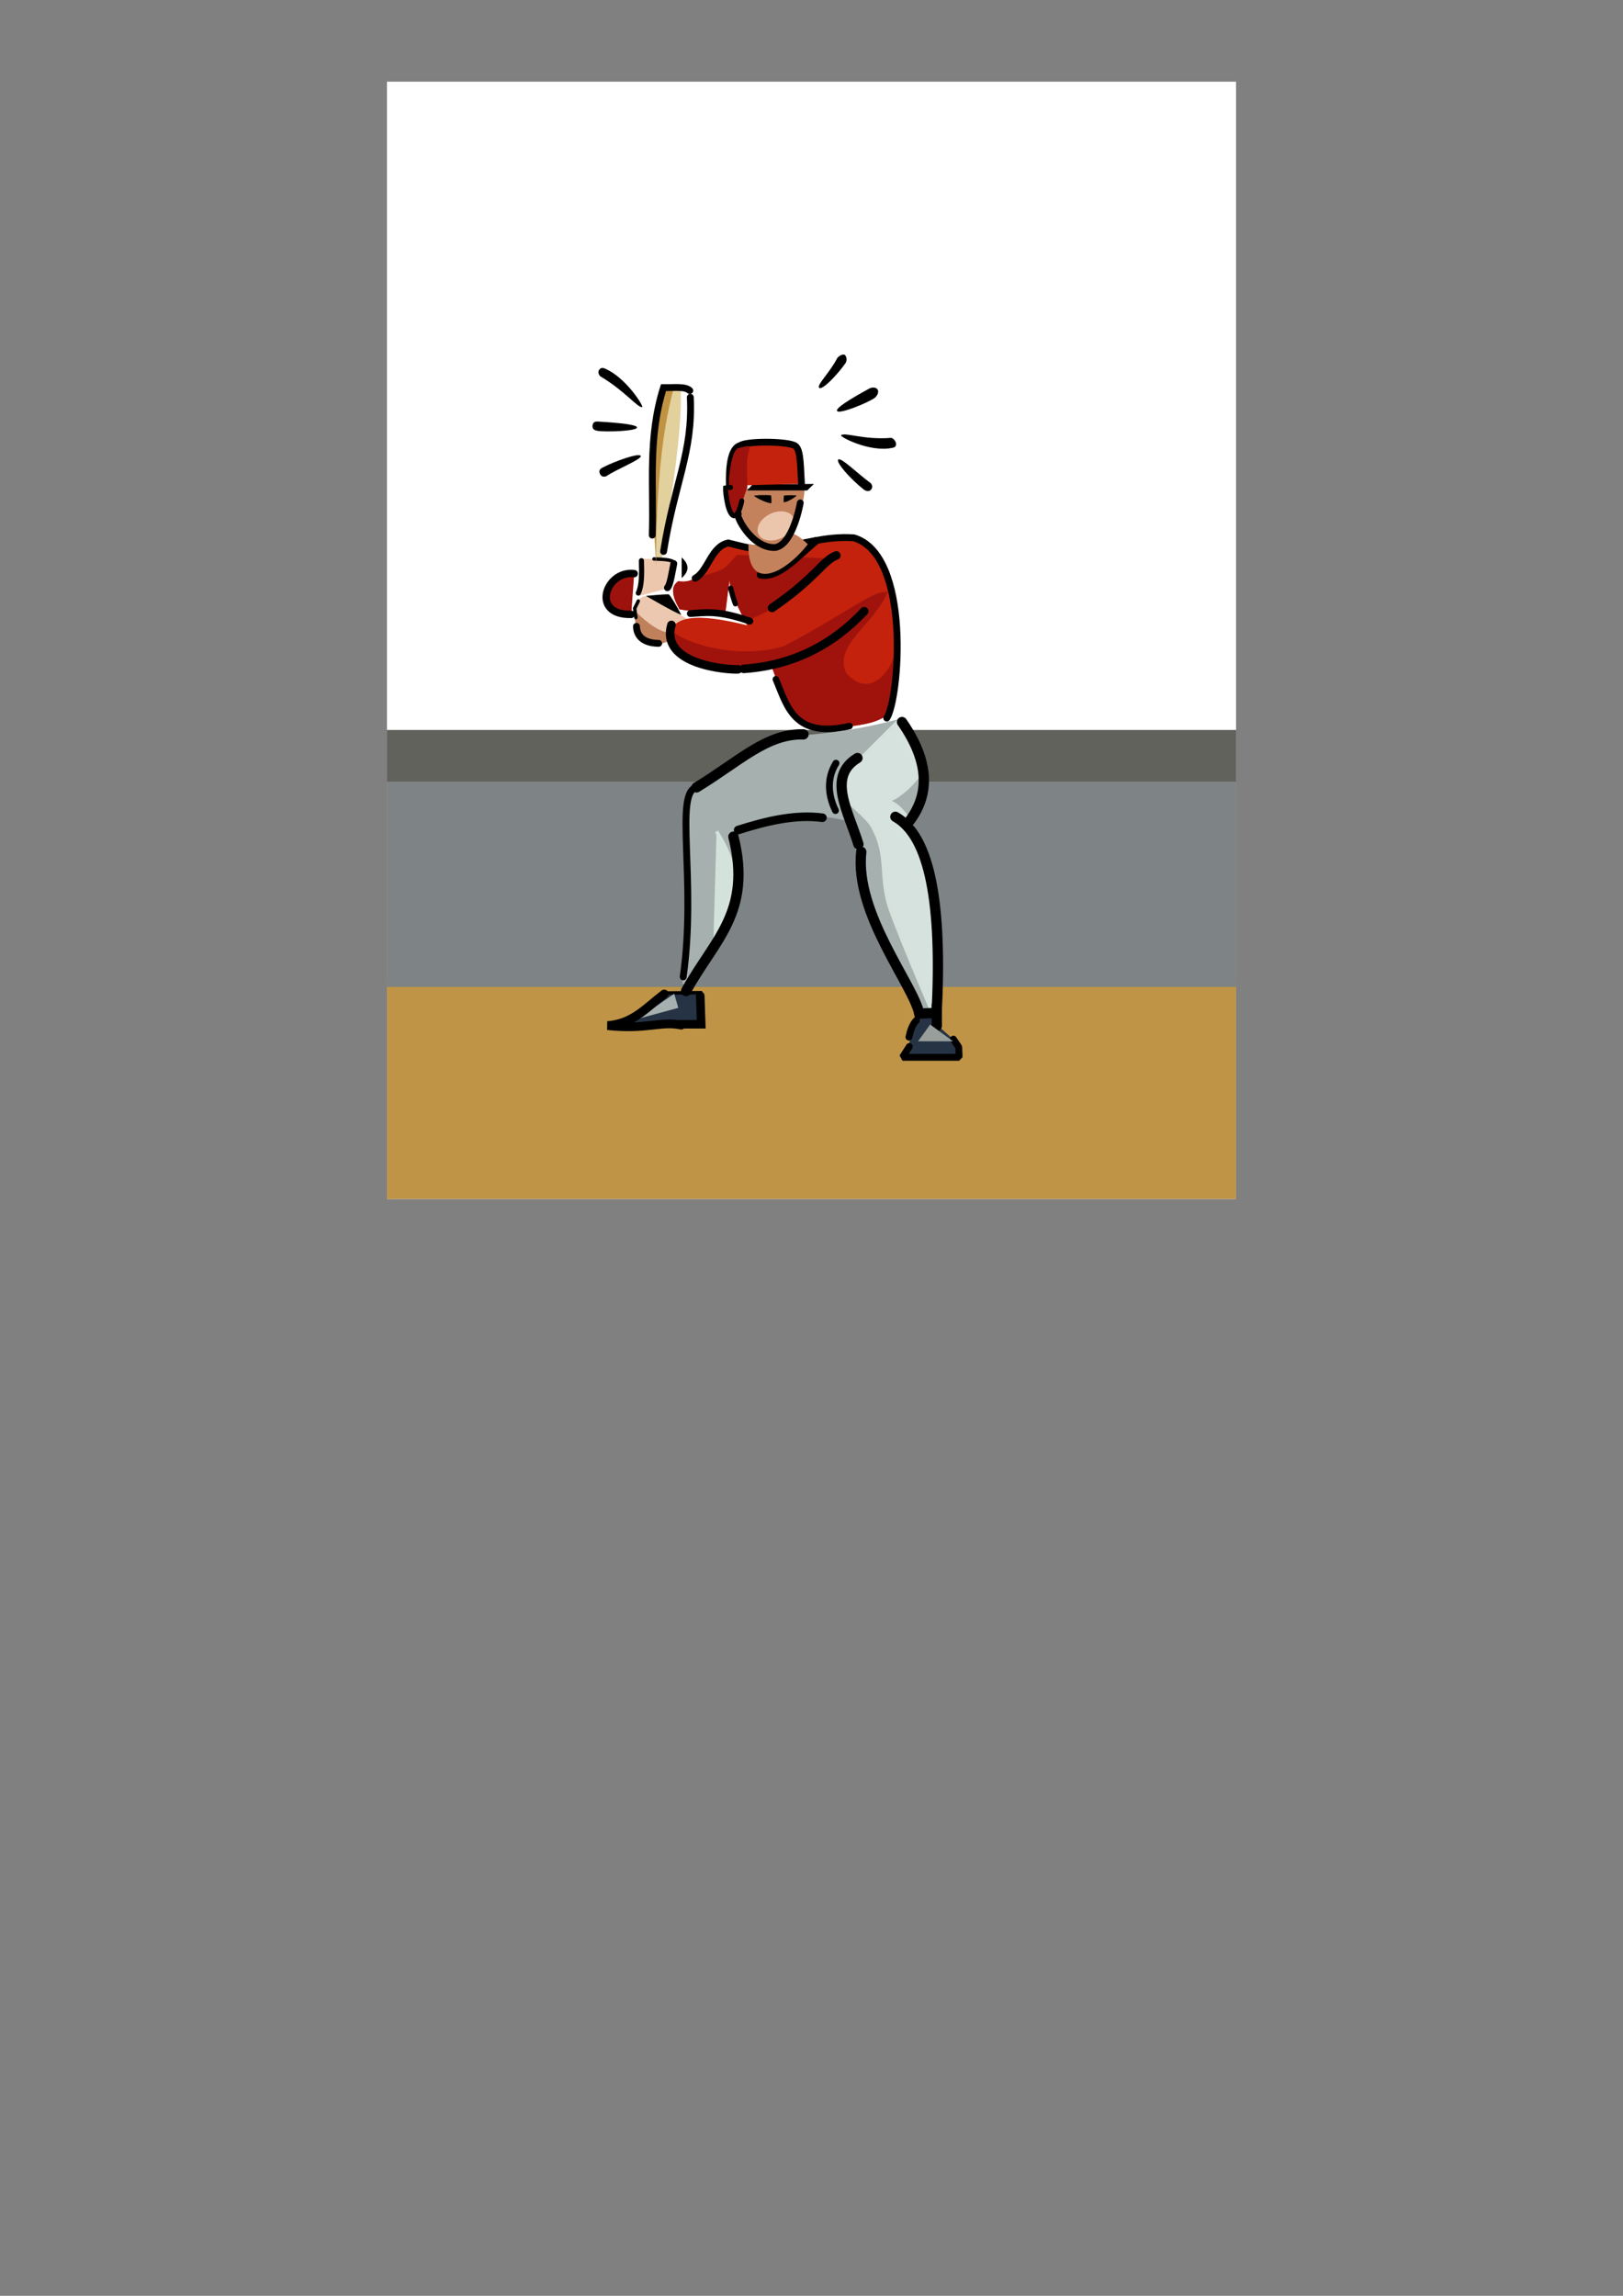 <?xml version="1.0" encoding="UTF-8" standalone="no"?>
<!-- Created with Inkscape (http://www.inkscape.org/) -->

<svg
   xmlns:dc="http://purl.org/dc/elements/1.1/"
   xmlns:cc="http://creativecommons.org/ns#"
   xmlns:rdf="http://www.w3.org/1999/02/22-rdf-syntax-ns#"
   xmlns:svg="http://www.w3.org/2000/svg"
   xmlns="http://www.w3.org/2000/svg"
   xmlns:sodipodi="http://sodipodi.sourceforge.net/DTD/sodipodi-0.dtd"
   xmlns:inkscape="http://www.inkscape.org/namespaces/inkscape"
   width="210mm"
   height="297mm"
   viewBox="0 0 210 297"
   version="1.1"
   id="svg8"
   inkscape:version="0.92.4 (5da689c313, 2019-01-14)"
   sodipodi:docname="Tutorial12start.svg">
  <rect x="0" y="0" width="210" height="297" fill="#808080" stroke="none"/>
  <defs
     id="defs2">
    <inkscape:path-effect
       effect="powerstroke"
       id="path-effect4930"
       is_visible="true"
       offset_points="0.011,0.364"
       sort_points="true"
       interpolator_type="CubicBezierJohan"
       interpolator_beta="0.2"
       start_linecap_type="zerowidth"
       linejoin_type="extrp_arc"
       miter_limit="4"
       end_linecap_type="zerowidth" />
    <inkscape:path-effect
       effect="powerstroke"
       id="path-effect4926"
       is_visible="true"
       offset_points="0,0.278"
       sort_points="true"
       interpolator_type="CubicBezierJohan"
       interpolator_beta="0.2"
       start_linecap_type="zerowidth"
       linejoin_type="extrp_arc"
       miter_limit="4"
       end_linecap_type="zerowidth" />
    <inkscape:path-effect
       effect="powerstroke"
       id="path-effect4922"
       is_visible="true"
       offset_points="0,0.132"
       sort_points="true"
       interpolator_type="CubicBezierJohan"
       interpolator_beta="0.2"
       start_linecap_type="zerowidth"
       linejoin_type="extrp_arc"
       miter_limit="4"
       end_linecap_type="zerowidth" />
    <inkscape:path-effect
       effect="powerstroke"
       id="path-effect4718"
       is_visible="true"
       offset_points="0,0.132"
       sort_points="true"
       interpolator_type="CubicBezierJohan"
       interpolator_beta="0.2"
       start_linecap_type="zerowidth"
       linejoin_type="extrp_arc"
       miter_limit="4"
       end_linecap_type="zerowidth" />
    <inkscape:path-effect
       effect="powerstroke"
       id="path-effect4714"
       is_visible="true"
       offset_points="0,0.132"
       sort_points="true"
       interpolator_type="CubicBezierJohan"
       interpolator_beta="0.2"
       start_linecap_type="zerowidth"
       linejoin_type="extrp_arc"
       miter_limit="4"
       end_linecap_type="zerowidth" />
    <inkscape:path-effect
       effect="powerstroke"
       id="path-effect4710"
       is_visible="true"
       offset_points="0,0.132"
       sort_points="true"
       interpolator_type="CubicBezierJohan"
       interpolator_beta="0.2"
       start_linecap_type="zerowidth"
       linejoin_type="extrp_arc"
       miter_limit="4"
       end_linecap_type="zerowidth" />
    <inkscape:path-effect
       effect="powerstroke"
       id="path-effect4706"
       is_visible="true"
       offset_points="0,0.132"
       sort_points="true"
       interpolator_type="CubicBezierJohan"
       interpolator_beta="0.2"
       start_linecap_type="zerowidth"
       linejoin_type="extrp_arc"
       miter_limit="4"
       end_linecap_type="zerowidth" />
    <inkscape:path-effect
       effect="powerstroke"
       id="path-effect4702"
       is_visible="true"
       offset_points="0,0.132"
       sort_points="true"
       interpolator_type="CubicBezierJohan"
       interpolator_beta="0.2"
       start_linecap_type="zerowidth"
       linejoin_type="extrp_arc"
       miter_limit="4"
       end_linecap_type="zerowidth" />
    <inkscape:path-effect
       effect="powerstroke"
       id="path-effect4694"
       is_visible="true"
       offset_points="0,0.136"
       sort_points="true"
       interpolator_type="CubicBezierJohan"
       interpolator_beta="0.2"
       start_linecap_type="zerowidth"
       linejoin_type="extrp_arc"
       miter_limit="4"
       end_linecap_type="zerowidth" />
    <inkscape:path-effect
       effect="bspline"
       id="path-effect4654"
       is_visible="true"
       weight="33.333"
       steps="2"
       helper_size="0"
       apply_no_weight="true"
       apply_with_weight="true"
       only_selected="false" />
    <inkscape:path-effect
       effect="spiro"
       id="path-effect4650"
       is_visible="true" />
    <inkscape:path-effect
       effect="powerstroke"
       id="path-effect4646"
       is_visible="true"
       offset_points="8,0.132"
       sort_points="true"
       interpolator_type="CubicBezierJohan"
       interpolator_beta="0.2"
       start_linecap_type="zerowidth"
       linejoin_type="extrp_arc"
       miter_limit="4"
       end_linecap_type="zerowidth" />
    <inkscape:path-effect
       effect="spiro"
       id="path-effect4644"
       is_visible="true" />
    <inkscape:path-effect
       effect="powerstroke"
       id="path-effect3802"
       is_visible="true"
       offset_points="2,0.774"
       sort_points="true"
       interpolator_type="CubicBezierJohan"
       interpolator_beta="0.2"
       start_linecap_type="zerowidth"
       linejoin_type="extrp_arc"
       miter_limit="4"
       end_linecap_type="zerowidth" />
    <inkscape:path-effect
       effect="spiro"
       id="path-effect3800"
       is_visible="true" />
    <inkscape:path-effect
       effect="powerstroke"
       id="path-effect3796"
       is_visible="true"
       offset_points="0.956,-0.632"
       sort_points="true"
       interpolator_type="CubicBezierJohan"
       interpolator_beta="0.2"
       start_linecap_type="zerowidth"
       linejoin_type="extrp_arc"
       miter_limit="4"
       end_linecap_type="zerowidth" />
    <inkscape:path-effect
       effect="spiro"
       id="path-effect3794"
       is_visible="true" />
    <inkscape:path-effect
       effect="powerstroke"
       id="path-effect3790"
       is_visible="true"
       offset_points="1,0.132"
       sort_points="true"
       interpolator_type="CubicBezierJohan"
       interpolator_beta="0.2"
       start_linecap_type="zerowidth"
       linejoin_type="extrp_arc"
       miter_limit="4"
       end_linecap_type="zerowidth" />
    <inkscape:path-effect
       effect="spiro"
       id="path-effect3788"
       is_visible="true" />
  </defs>
  <sodipodi:namedview
     id="base"
     pagecolor="#ffffff"
     bordercolor="#666666"
     borderopacity="1.0"
     inkscape:pageopacity="0.0"
     inkscape:pageshadow="2"
     inkscape:zoom="0.4507716"
     inkscape:cx="396.85039"
     inkscape:cy="561.25984"
     inkscape:document-units="mm"
     inkscape:current-layer="layer1"
     showgrid="false"
     inkscape:snap-to-guides="false"
     inkscape:snap-global="false"
     inkscape:window-width="1366"
     inkscape:window-height="705"
     inkscape:window-x="-8"
     inkscape:window-y="-8"
     inkscape:window-maximized="1"
     showguides="false"
     inkscape:snap-bbox="true"
     inkscape:bbox-nodes="true"
     inkscape:bbox-paths="true" />
  <g
     inkscape:label="Layer 1"
     inkscape:groupmode="layer"
     id="layer1">
    <g
       id="g188">
      <rect
         y="10.565"
         x="50.068"
         height="144.539"
         width="109.864"
         id="rect107"
         style="opacity:1;fill:#ffffff;fill-opacity:1;fill-rule:evenodd;stroke:none;stroke-width:0.271;stroke-linecap:round;stroke-linejoin:bevel;stroke-miterlimit:4;stroke-dasharray:none;stroke-dashoffset:0;stroke-opacity:1" />
      <rect
         y="126.555"
         x="50.068"
         height="28.55"
         width="109.864"
         id="rect3726"
         style="opacity:1;fill:#bf9446;fill-opacity:1;fill-rule:evenodd;stroke:none;stroke-width:0.904;stroke-linecap:round;stroke-miterlimit:4;stroke-dasharray:none;stroke-dashoffset:0;stroke-opacity:1" />
      <rect
         style="opacity:1;fill:#7e8485;fill-opacity:1;fill-rule:evenodd;stroke:none;stroke-width:0.872;stroke-linecap:round;stroke-miterlimit:4;stroke-dasharray:none;stroke-dashoffset:0;stroke-opacity:1"
         id="rect3728"
         width="109.864"
         height="26.53"
         x="50.068"
         y="101.144" />
      <rect
         y="94.434"
         x="50.068"
         height="6.71"
         width="109.864"
         id="rect3730"
         style="opacity:1;fill:#62625d;fill-opacity:1;fill-rule:evenodd;stroke:none;stroke-width:0.438;stroke-linecap:round;stroke-miterlimit:4;stroke-dasharray:none;stroke-dashoffset:0;stroke-opacity:1" />
    </g>
    <g
       id="g4640"
       transform="matrix(1.675,0,0,1.675,3.68,-47.354)">
      <path
         sodipodi:nodetypes="scscs"
         inkscape:connector-curvature="0"
         id="path4612"
         d="m 67.024,62.583 c 0.014,-0.174 -0.186,-0.461 -0.376,-0.496 -2.134,0.177 -3.605,-0.465 -3.874,-0.196 -0.115,0.115 2.25,1.346 3.967,0.967 0.175,-0.028 0.268,-0.096 0.282,-0.275 z"
         style="opacity:1;fill:#000000;fill-opacity:1;fill-rule:evenodd;stroke:none;stroke-width:0.495;stroke-linecap:round;stroke-miterlimit:4;stroke-dasharray:none;stroke-dashoffset:0;stroke-opacity:1" />
      <path
         style="opacity:1;fill:#000000;fill-opacity:1;fill-rule:evenodd;stroke:none;stroke-width:0.475;stroke-linecap:round;stroke-miterlimit:4;stroke-dasharray:none;stroke-dashoffset:0;stroke-opacity:1"
         d="m 44.079,56.842 c -0.096,0.124 -0.041,0.412 0.128,0.513 1.887,1.125 2.841,2.408 3.204,2.362 0.156,-0.02 -1.241,-2.298 -2.899,-2.989 -0.21,-0.088 -0.327,-0.025 -0.434,0.114 z"
         id="path4615"
         inkscape:connector-curvature="0"
         sodipodi:nodetypes="sssss" />
      <path
         sodipodi:nodetypes="cscsc"
         inkscape:connector-curvature="0"
         id="path4617"
         d="m 47.008,61.29 c -0.012,0.277 -2.373,0.361 -3.029,0.259 -0.156,-0.024 -0.445,-0.082 -0.406,-0.407 0.032,-0.326 0.284,-0.322 0.442,-0.312 0.533,0.035 3.021,0.169 2.993,0.459 z"
         style="opacity:1;fill:#000000;fill-opacity:1;fill-rule:evenodd;stroke:none;stroke-width:0.529;stroke-linecap:round;stroke-miterlimit:4;stroke-dasharray:none;stroke-dashoffset:0;stroke-opacity:1" />
      <path
         style="opacity:1;fill:#000000;fill-opacity:1;fill-rule:evenodd;stroke:none;stroke-width:0.529;stroke-linecap:round;stroke-miterlimit:4;stroke-dasharray:none;stroke-dashoffset:0;stroke-opacity:1"
         d="m 47.296,63.483 c 0.109,0.255 -1.884,1.04 -2.62,1.543 -0.13,0.089 -0.437,0.118 -0.542,-0.192 -0.111,-0.308 0.125,-0.397 0.264,-0.472 0.799,-0.429 2.798,-1.152 2.898,-0.879 z"
         id="path4620"
         inkscape:connector-curvature="0"
         sodipodi:nodetypes="cscsc" />
      <path
         inkscape:transform-center-y="-0.012935878"
         inkscape:transform-center-x="0.058671061"
         style="opacity:1;fill:#000000;fill-opacity:1;fill-rule:evenodd;stroke:none;stroke-width:0.529;stroke-linecap:round;stroke-miterlimit:4;stroke-dasharray:none;stroke-dashoffset:0;stroke-opacity:1"
         d="m 62.552,63.767 c -0.186,0.206 0.904,1.468 1.975,2.312 0.124,0.098 0.406,0.217 0.575,-0.005 0.169,-0.23 0.031,-0.439 -0.096,-0.532 -0.927,-0.673 -2.27,-2 -2.454,-1.774 z"
         id="path4622"
         inkscape:connector-curvature="0"
         sodipodi:nodetypes="cscscc" />
      <path
         style="opacity:1;fill:#000000;fill-opacity:1;fill-rule:evenodd;stroke:none;stroke-width:0.57;stroke-linecap:round;stroke-miterlimit:4;stroke-dasharray:none;stroke-dashoffset:0;stroke-opacity:1"
         d="m 62.465,60.01 c 0.155,0.282 2.35,-0.62 2.895,-1 0.129,-0.09 0.393,-0.409 0.226,-0.669 -0.162,-0.212 -0.496,-0.137 -0.634,-0.06 -0.467,0.26 -2.664,1.44 -2.487,1.729 z"
         id="path4624"
         inkscape:connector-curvature="0"
         sodipodi:nodetypes="cscsc" />
      <path
         sodipodi:nodetypes="cscscc"
         inkscape:connector-curvature="0"
         id="path4626"
         d="m 61.088,58.228 c 0.227,0.189 1.317,-0.912 2.021,-1.898 0.084,-0.118 0.166,-0.434 -0.051,-0.66 -0.21,-0.08 -0.53,0.155 -0.596,0.284 -0.559,1.095 -1.62,2.087 -1.374,2.274 z"
         style="opacity:1;fill:#000000;fill-opacity:1;fill-rule:evenodd;stroke:none;stroke-width:0.521;stroke-linecap:round;stroke-miterlimit:4;stroke-dasharray:none;stroke-dashoffset:0;stroke-opacity:1" />
    </g>
    <path
       style="fill:#c4220c;fill-opacity:1;stroke:none;stroke-width:0.443px;stroke-linecap:butt;stroke-linejoin:miter;stroke-opacity:1"
       d="m 114.324,92.734 c -2.408,1.419 -5.693,1.302 -8.744,1.595 -4.249,-1.633 -4.244,-5.932 -6.837,-10.055 -1.986,-3.158 -2.398,-3.488 -4.285,-8.481 l -0.539,-5.446 c 4.22,2.171 16.138,-2.034 18.766,0.223 4.743,8.737 3.131,18.828 1.639,22.164 z"
       id="path4886"
       inkscape:connector-curvature="0"
       sodipodi:nodetypes="ccscccc" />
    <path
       style="fill:#ecc8b0;fill-opacity:1;stroke:none;stroke-width:0.443px;stroke-linecap:butt;stroke-linejoin:miter;stroke-opacity:1"
       d="m 88.839,80.024 -4.9,-2.963 c -0.983,0.028 -1.626,0.487 -1.823,1.937 0.256,1.329 -0.265,2.659 1.367,3.988 l 3.419,0.114 z"
       id="path4916"
       inkscape:connector-curvature="0"
       sodipodi:nodetypes="cccccc" />
    <path
       style="fill:#ecc7ae;fill-opacity:1;stroke:none;stroke-width:0.443px;stroke-linecap:butt;stroke-linejoin:miter;stroke-opacity:1"
       d="m 82.913,72.275 4.216,0.114 -0.798,3.76 -3.533,0.912 z"
       id="path4914"
       inkscape:connector-curvature="0" />
    <path
       style="opacity:1;fill:#e2d09d;fill-opacity:1;fill-rule:evenodd;stroke:none;stroke-width:0.964;stroke-linecap:round;stroke-linejoin:bevel;stroke-miterlimit:4;stroke-dasharray:none;stroke-dashoffset:0;stroke-opacity:1"
       d="m 86.873,50.146 1.202,0.17 c 0.219,5.968 -1.329,14.288 -2.405,22.002 l -0.748,-0.083 c 0.053,-6.738 0.099,-14.202 1.951,-22.089 z"
       id="rect4932"
       inkscape:connector-curvature="0"
       sodipodi:nodetypes="cccccc" />
    <path
       style="fill:#c4220c;fill-opacity:1;stroke:none;stroke-width:0.443px;stroke-linecap:butt;stroke-linejoin:miter;stroke-opacity:1"
       d="m 94.338,70.418 c -1.681,0.081 -2.959,5.412 -6.59,4.759 -0.937,0.806 -0.817,2.051 0.183,3.661 l 5.893,0.667 c 0.408,-2.662 0.593,-5.45 0.514,-9.087 z"
       id="path4888"
       inkscape:connector-curvature="0"
       sodipodi:nodetypes="ccccc" />
    <path
       style="fill:#a0130c;fill-opacity:1;stroke:none;stroke-width:0.443px;stroke-linecap:butt;stroke-linejoin:miter;stroke-opacity:1"
       d="m 99.807,86.038 c 7.164,-0.855 10.926,-6.368 15.142,-9.684 -1.713,4.451 -7.207,7.042 -5.452,10.722 3.341,3.809 6.415,-1.241 6.192,-2.86 0.367,1.462 -1.207,9.937 -1.223,8.527 -2.388,1.44 -5.236,0.989 -7.99,1.575 -2.761,0.249 -5.103,-3.155 -6.67,-8.281 z"
       id="path4896"
       inkscape:connector-curvature="0"
       sodipodi:nodetypes="ccccccc" />
    <path
       style="fill:#a0130c;fill-opacity:1;stroke:none;stroke-width:0.443px;stroke-linecap:butt;stroke-linejoin:miter;stroke-opacity:1"
       d="m 107.662,72.252 -7.664,6.503 -3.539,1.679 c -0.749,-1.528 -1.866,-3.227 -2.035,-5.395 l -0.604,4.171 c -1.984,-0.057 -3.987,0.018 -5.92,-0.402 -0.673,-1.419 -1.367,-2.846 -0.14,-3.614 1.217,0.204 1.938,-0.239 2.598,-0.535 3.653,-1.028 3.229,-0.941 4.994,-2.871 z"
       id="path4904"
       inkscape:connector-curvature="0"
       sodipodi:nodetypes="cccccccccc" />
    <path
       style="fill:none;fill-opacity:1;stroke:#000000;stroke-width:0.886;stroke-linecap:round;stroke-linejoin:miter;stroke-miterlimit:4;stroke-dasharray:none;stroke-opacity:1"
       d="m 114.738,92.895 c 1.612,-2.419 3.228,-21.116 -4.278,-23.323 -3.941,-0.231 -6.242,0.871 -10.121,1.206 -2.967,0.256 -2.523,0.366 -6.103,-0.536 -2.243,0.455 -2.589,3.641 -4.291,4.565"
       id="path4656"
       inkscape:connector-curvature="0"
       sodipodi:nodetypes="ccscc" />
    <path
       style="fill:none;stroke:#000000;stroke-width:0.972;stroke-linecap:round;stroke-linejoin:miter;stroke-miterlimit:4;stroke-dasharray:none;stroke-opacity:1"
       d="m 105.57,69.966 c -2.397,1.989 -4.783,4.818 -7.162,4.397"
       id="path4658"
       inkscape:connector-curvature="0"
       sodipodi:nodetypes="cc" />
    <path
       style="fill:none;stroke:#000000;stroke-width:0.842;stroke-linecap:round;stroke-linejoin:miter;stroke-miterlimit:4;stroke-dasharray:none;stroke-opacity:1"
       d="m 109.923,93.925 c -7.155,1.628 -8.044,-2.489 -9.536,-6.052"
       id="path4660"
       inkscape:connector-curvature="0"
       sodipodi:nodetypes="cc" />
    <path
       style="fill:#c4220c;fill-opacity:1;stroke:none;stroke-width:0.443px;stroke-linecap:butt;stroke-linejoin:miter;stroke-opacity:1"
       d="M 98.027,81.247 C 92.949,79.901 87.322,78.796 86.656,82.022 c 0.318,4.872 9.484,4.104 14.472,3.876 z"
       id="path4890"
       inkscape:connector-curvature="0"
       sodipodi:nodetypes="cccc" />
    <path
       style="fill:#a0130c;fill-opacity:1;stroke:none;stroke-width:0.443px;stroke-linecap:butt;stroke-linejoin:miter;stroke-opacity:1"
       d="m 86.815,81.422 c 0.587,3.827 5.268,5.212 8.684,5.355 8.387,0.353 19.219,-10.036 19.219,-10.036 -0.912,-0.944 -5.656,2.87 -13.224,6.82 -6.188,1.914 -13.449,-0.513 -14.679,-2.139 z"
       id="path4898"
       inkscape:connector-curvature="0"
       sodipodi:nodetypes="csccc" />
    <path
       style="fill:none;stroke:#000000;stroke-width:1.108;stroke-linecap:round;stroke-linejoin:miter;stroke-miterlimit:4;stroke-dasharray:none;stroke-opacity:1"
       d="m 111.819,79.071 c -4.228,4.503 -9.404,7.03 -15.588,7.458"
       id="path4662"
       inkscape:connector-curvature="0"
       sodipodi:nodetypes="cc" />
    <path
       style="fill:#bf815c;fill-opacity:1;stroke:none;stroke-width:0.443px;stroke-linecap:butt;stroke-linejoin:miter;stroke-opacity:1"
       d="m 82.229,79.112 c 0.66,0.64 2.588,2.491 4.216,2.735 l 0.114,1.026 c 0,0 -1.314,0.795 -2.279,0.342 -2.476,-1.163 -2.223,-4.041 -2.051,-4.102 z"
       id="path4918"
       inkscape:connector-curvature="0"
       sodipodi:nodetypes="cccsc" />
    <path
       style="fill:none;stroke:#000000;stroke-width:1.108;stroke-linecap:round;stroke-linejoin:miter;stroke-miterlimit:4;stroke-dasharray:none;stroke-opacity:1"
       d="m 86.878,80.843 c -1.48,5.116 7.14,5.818 8.619,5.746"
       id="path4664"
       inkscape:connector-curvature="0"
       sodipodi:nodetypes="cc" />
    <path
       style="fill:none;stroke:#000000;stroke-width:1.108;stroke-linecap:round;stroke-linejoin:miter;stroke-miterlimit:4;stroke-dasharray:none;stroke-opacity:1"
       d="m 108.212,71.857 c -1.783,0.683 -2.613,2.886 -8.314,6.785"
       id="path4666"
       inkscape:connector-curvature="0"
       sodipodi:nodetypes="cc" />
    <path
       style="fill:none;stroke:#000000;stroke-width:0.886;stroke-linecap:round;stroke-linejoin:miter;stroke-miterlimit:4;stroke-dasharray:none;stroke-opacity:1"
       d="M 97.025,80.354 C 92.895,78.912 91.258,79.251 89.323,79.376"
       id="path4668"
       inkscape:connector-curvature="0"
       sodipodi:nodetypes="cc" />
    <path
       style="fill:none;stroke:#000000;stroke-width:0.665;stroke-linecap:round;stroke-linejoin:miter;stroke-miterlimit:4;stroke-dasharray:none;stroke-opacity:1"
       d="M 95.155,78.119 C 95.019,77.775 94.733,76.898 94.543,76.098"
       id="path4670"
       inkscape:connector-curvature="0"
       sodipodi:nodetypes="cc" />
    <path
       style="fill:none;stroke:#000000;stroke-width:0.886;stroke-linecap:round;stroke-linejoin:miter;stroke-miterlimit:4;stroke-dasharray:none;stroke-opacity:1"
       d="M 85.227,83.228 C 83.085,83.209 82.365,82.125 82.354,81.027"
       id="path4672"
       inkscape:connector-curvature="0"
       sodipodi:nodetypes="cc" />
    <path
       style="fill:none;stroke:#000000;stroke-width:0.443px;stroke-linecap:round;stroke-linejoin:miter;stroke-opacity:1"
       d="m 82.586,77.751 c 0,0 -0.255,0.573 -0.465,0.954 0.056,0.524 0.159,1.186 0.159,1.186"
       id="path4674"
       inkscape:connector-curvature="0"
       sodipodi:nodetypes="ccc" />
    <path
       style="fill:#000000;stroke:none;stroke-width:0.443px;stroke-linecap:butt;stroke-linejoin:miter;stroke-opacity:1"
       d="m 88.146,79.548 c -0.969,-0.36 -4.561,-2.455 -4.561,-2.455 0,0 2.472,-0.249 2.949,-0.202 0.236,0.173 1.153,1.704 1.612,2.656 z"
       id="path4676"
       inkscape:connector-curvature="0"
       sodipodi:nodetypes="cccc" />
    <path
       style="fill:#000000;stroke:none;stroke-width:0.443px;stroke-linecap:butt;stroke-linejoin:miter;stroke-opacity:1"
       d="m 88.203,72.115 c 0.981,0.885 1.02,1.771 0,2.656"
       id="path4678"
       inkscape:connector-curvature="0"
       sodipodi:nodetypes="cc" />
    <path
       style="fill:none;stroke:#000000;stroke-width:0.665;stroke-linecap:round;stroke-linejoin:miter;stroke-miterlimit:4;stroke-dasharray:none;stroke-opacity:1"
       d="m 82.59,76.722 c 0.457,-0.926 0.462,-2.512 0.405,-4.187"
       id="path4680"
       inkscape:connector-curvature="0"
       sodipodi:nodetypes="cc" />
    <path
       style="fill:none;stroke:#000000;stroke-width:0.886;stroke-linecap:round;stroke-linejoin:miter;stroke-miterlimit:4;stroke-dasharray:none;stroke-opacity:1"
       d="m 87.183,72.911 c -0.22,1.063 -0.458,2.751 -0.825,3.122"
       id="path4684"
       inkscape:connector-curvature="0"
       sodipodi:nodetypes="cc" />
    <path
       style="fill:none;stroke:#000000;stroke-width:0.443px;stroke-linecap:round;stroke-linejoin:miter;stroke-opacity:1"
       d="m 84.616,72.31 c 1.306,0.051 2.295,0.073 2.611,0.48"
       id="path4686"
       inkscape:connector-curvature="0"
       sodipodi:nodetypes="cc" />
    <path
       style="fill:#c4825c;fill-opacity:1;stroke:none;stroke-width:0.48px;stroke-linecap:butt;stroke-linejoin:miter;stroke-opacity:1"
       d="m 96.838,70.387 c -0.132,6.264 4.667,3.868 7.683,0.021 -3.791,-3.715 -3.43,0.901 -7.683,-0.021 z"
       id="path4906"
       inkscape:connector-curvature="0"
       sodipodi:nodetypes="ccc" />
    <path
       style="fill:#c4825c;fill-opacity:1;stroke:none;stroke-width:0.436px;stroke-linecap:butt;stroke-linejoin:miter;stroke-opacity:1"
       d="m 96.472,63.185 7.641,0.221 c -0.289,3.163 -1.651,5.633 -3.763,7.619 -2.208,-1.132 -4.148,-2.278 -4.562,-4.858 z"
       id="path4908"
       inkscape:connector-curvature="0"
       sodipodi:nodetypes="ccccc" />
    <ellipse
       style="opacity:1;fill:#ecc6ac;fill-opacity:1;fill-rule:evenodd;stroke:none;stroke-width:0.808;stroke-linecap:round;stroke-linejoin:bevel;stroke-miterlimit:4;stroke-dasharray:none;stroke-dashoffset:0;stroke-opacity:1"
       id="path4912"
       cx="-43.165"
       cy="-109.665"
       rx="2.492"
       ry="1.731"
       transform="matrix(-0.865,0.502,-0.575,-0.818,0,0)" />
    <path
       style="fill:none;stroke:#000000;stroke-width:0.873;stroke-linecap:round;stroke-linejoin:bevel;stroke-miterlimit:4;stroke-dasharray:none;stroke-opacity:1"
       d="m 103.548,65.051 c 0,0 -0.93,5.428 -3.259,5.78 -3.116,0.114 -5.203,-4.351 -4.76,-4.351"
       id="path4688"
       inkscape:connector-curvature="0"
       sodipodi:nodetypes="ccc" />
    <path
       style="fill:#000000;stroke:none;stroke-width:0.433px;stroke-linecap:butt;stroke-linejoin:miter;stroke-opacity:1"
       d="m 99.769,64.09 c -0.532,-0.086 -2.166,-0.035 -2.198,0.058 -0.001,0.066 1.347,0.883 2.227,0.963 0.055,-0.387 -6.03e-4,-0.728 -0.03,-1.022 z"
       id="path4722"
       inkscape:connector-curvature="0"
       sodipodi:nodetypes="ccccc" />
    <path
       sodipodi:nodetypes="cccc"
       inkscape:connector-curvature="0"
       id="path4724"
       d="m 101.444,64.095 c 0.12,-0.018 1.601,-0.062 1.624,0.02 0.001,0.058 -0.995,0.793 -1.646,0.876 -0.049,-0.347 -0.025,-0.598 0.022,-0.896 z"
       style="fill:#000000;stroke:none;stroke-width:0.349px;stroke-linecap:butt;stroke-linejoin:miter;stroke-opacity:1" />
    <path
       style="fill:#000000;stroke:none;stroke-width:0.386px;stroke-linecap:butt;stroke-linejoin:miter;stroke-opacity:1"
       d="m 96.668,63.446 0.727,-0.787 7.924,-0.054 -0.872,0.841 z"
       id="path4728"
       inkscape:connector-curvature="0"
       sodipodi:nodetypes="ccccc" />
    <path
       style="fill:#c4220c;fill-opacity:1;stroke:#000000;stroke-width:0.873;stroke-linecap:round;stroke-linejoin:miter;stroke-miterlimit:4;stroke-dasharray:none;stroke-opacity:1"
       d="m 103.707,62.578 c -0.164,-3.229 -0.184,-4.664 -0.975,-4.981 -1.338,-0.537 -6.199,-0.537 -6.951,0.045 -1.323,0.345 -1.472,3.111 -1.405,5.203"
       id="path4730"
       inkscape:connector-curvature="0"
       sodipodi:nodetypes="cscc" />
    <path
       style="fill:#9d120c;fill-opacity:1;stroke:#9d120c;stroke-width:0.436px;stroke-linecap:butt;stroke-linejoin:bevel;stroke-opacity:1"
       d="m 96.807,57.891 c -0.632,1.946 -0.272,3.225 -0.325,5.078 l -0.665,1.949 -0.797,1.751 c -0.504,-1.254 -0.407,-3 -0.494,-4.775 0.228,-1.825 0.405,-3.057 0.984,-3.694 z"
       id="path4892"
       inkscape:connector-curvature="0"
       sodipodi:nodetypes="ccccccc" />
    <path
       style="fill:#9d120c;fill-opacity:1;stroke:#000000;stroke-width:0.65;stroke-linecap:round;stroke-linejoin:miter;stroke-miterlimit:4;stroke-dasharray:none;stroke-opacity:1"
       d="m 94.517,63.055 c 0,0 -0.179,-0.035 -0.64,0.07 -0.031,0.345 0.272,3.541 1.138,3.602 0.599,-0.037 0.96,-1.923 0.96,-1.923"
       id="path4732"
       inkscape:connector-curvature="0"
       sodipodi:nodetypes="cccc" />
    <path
       style="fill:#c09343;fill-opacity:1;fill-rule:nonzero;stroke:none;stroke-width:0.265px;stroke-linecap:butt;stroke-linejoin:miter;stroke-opacity:1"
       d="m 126.578,57.089 c 0,0 -0.275,-0.042 -0.275,-0.042 -0.238,1.548 -0.399,3.968 -0.39,7.344 0.008,3.033 0.139,5.667 0.157,6.737 -0.014,-0.825 -0.005,-3.814 0.122,-6.732 0.152,-3.509 0.407,-5.608 0.662,-7.265 0,0 -0.275,-0.042 -0.275,-0.042 z"
       id="path4924"
       inkscape:connector-curvature="0"
       inkscape:path-effect="#path-effect4926"
       inkscape:original-d="m 126.5781,57.088791 c -0.66547,4.325413 -0.56729,10.472563 -0.50825,14.038479"
       transform="matrix(2.858,0,0,1.675,-275.397,-45.401)"
       sodipodi:nodetypes="cc" />
    <path
       style="fill:none;stroke:#000000;stroke-width:0.886;stroke-linecap:round;stroke-linejoin:miter;stroke-miterlimit:4;stroke-dasharray:none;stroke-opacity:1"
       d="m 84.395,69.226 c 0.213,-6.335 -0.602,-12.577 1.457,-19.08 1.514,0.026 2.779,-0.18 3.4,0.382"
       id="path4746"
       inkscape:connector-curvature="0"
       sodipodi:nodetypes="ccc" />
    <path
       style="fill:none;stroke:#000000;stroke-width:0.886;stroke-linecap:round;stroke-linejoin:miter;stroke-miterlimit:4;stroke-dasharray:none;stroke-opacity:1"
       d="m 85.859,71.339 c 1.437,-8.974 3.804,-12.773 3.462,-19.945"
       id="path4748"
       inkscape:connector-curvature="0"
       sodipodi:nodetypes="cc" />
    <path
       style="fill:#a5b0af;fill-opacity:1;stroke:none;stroke-width:0.443px;stroke-linecap:butt;stroke-linejoin:miter;stroke-opacity:1"
       d="m 88.27,127.146 c 0.861,-5.012 0.492,-13.191 0.774,-24.362 2.228,-1.579 9.679,-7.441 15.004,-7.677 6.366,-0.533 9.973,-1.503 12.11,-2.036 2.523,3.403 4.349,5.52 3.535,7.313 -0.164,0.625 -0.196,5.009 -2.139,5.808 4.276,8.062 3.845,19.053 3.559,24.493 -1.219,0.116 -1.557,-0.27 -1.932,0.304 -1.718,-3.571 -5.228,-9.244 -7.06,-15.186 -0.705,-3.191 -0.266,-6.352 -1.861,-9.43 -5.958,-1.655 -11.271,-0.669 -15.374,1.501 2.51,9.044 -1.898,13.651 -5.977,20.119"
       id="path4866"
       inkscape:connector-curvature="0"
       sodipodi:nodetypes="cccccccccccc" />
    <path
       style="fill:none;stroke:#000000;stroke-width:1.33;stroke-linecap:round;stroke-linejoin:miter;stroke-miterlimit:4;stroke-dasharray:none;stroke-opacity:1"
       d="m 103.964,95.001 c -4.799,-0.12 -8.334,3.512 -13.848,6.863"
       id="path4787"
       inkscape:connector-curvature="0"
       sodipodi:nodetypes="cc" />
    <path
       style="fill:none;stroke:#000000;stroke-width:0.886;stroke-linecap:round;stroke-linejoin:miter;stroke-miterlimit:4;stroke-dasharray:none;stroke-opacity:1"
       d="m 90.116,101.864 c -2.909,0.649 0.036,12.068 -1.716,24.51"
       id="path4789"
       inkscape:connector-curvature="0"
       sodipodi:nodetypes="cc" />
    <path
       style="fill:#253344;fill-opacity:1;stroke:#000000;stroke-width:0.443px;stroke-linecap:butt;stroke-linejoin:miter;stroke-opacity:1"
       d="m 80.457,132.666 10.304,0.041 -0.124,-4.287 -4.822,0.041 z"
       id="path4874"
       inkscape:connector-curvature="0" />
    <path
       style="fill:#a5b0af;fill-opacity:1;stroke:none;stroke-width:0.505px;stroke-linecap:butt;stroke-linejoin:miter;stroke-opacity:1"
       d="m 87.236,128.556 -4.725,3.256 5.253,-1.431 z"
       id="path4868"
       inkscape:connector-curvature="0"
       sodipodi:nodetypes="cccc" />
    <path
       style="fill:none;stroke:#000000;stroke-width:1.134;stroke-linecap:round;stroke-linejoin:bevel;stroke-miterlimit:4;stroke-dasharray:none;stroke-opacity:1"
       d="m 85.946,128.59 c -2.315,1.745 -4.014,3.846 -7.334,4.088 4.987,0.553 6.906,-0.625 9.528,-0.066"
       id="path4793"
       inkscape:connector-curvature="0"
       sodipodi:nodetypes="ccc" />
    <path
       style="fill:none;stroke:#000000;stroke-width:1.108;stroke-linecap:round;stroke-linejoin:miter;stroke-miterlimit:4;stroke-dasharray:none;stroke-opacity:1"
       d="m 87.91,132.501 h 2.819 l -0.123,-3.676"
       id="path4795"
       inkscape:connector-curvature="0" />
    <path
       style="fill:#d4e2dc;fill-opacity:1;stroke:#d4e2dc;stroke-width:0.443px;stroke-linecap:butt;stroke-linejoin:miter;stroke-opacity:1"
       d="m 92.271,122.97 c 3.839,-6.98 3.329,-10.878 0.442,-15.412"
       id="path4878"
       inkscape:connector-curvature="0"
       sodipodi:nodetypes="cc" />
    <path
       style="fill:none;stroke:#000000;stroke-width:1.33;stroke-linecap:round;stroke-linejoin:miter;stroke-miterlimit:4;stroke-dasharray:none;stroke-opacity:1"
       d="m 88.768,128.212 c 3.596,-6.585 8.583,-10.144 6.127,-19.975"
       id="path4797"
       inkscape:connector-curvature="0"
       sodipodi:nodetypes="cc" />
    <path
       style="fill:none;stroke:#000000;stroke-width:1.108;stroke-linecap:round;stroke-linejoin:miter;stroke-miterlimit:4;stroke-dasharray:none;stroke-opacity:1"
       d="m 95.508,107.378 c 3.577,-1.137 7.316,-2.06 10.907,-1.593"
       id="path4799"
       inkscape:connector-curvature="0"
       sodipodi:nodetypes="cc" />
    <path
       style="fill:#d6e2dd;fill-opacity:1;stroke:#d5e2dc;stroke-width:0.443px;stroke-linecap:butt;stroke-linejoin:miter;stroke-opacity:1"
       d="m 116.356,93.153 -6.745,6.745 c -0.55,0.865 -0.73,1.976 0,3.694 0,0 2.628,2.193 3.212,3.212 2.25,3.923 0.895,6.659 2.409,10.921 1.398,3.935 5.782,14.133 5.782,14.133 0.646,-9.447 -0.478,-26.622 -6.263,-28.266 1.443,-0.278 3.772,-2.471 4.818,-4.336 -0.749,-2.677 -2.068,-4.216 -3.212,-6.103 z"
       id="path4880"
       inkscape:connector-curvature="0"
       sodipodi:nodetypes="cccsscccc" />
    <path
       style="fill:none;stroke:#000000;stroke-width:1.33;stroke-linecap:round;stroke-linejoin:miter;stroke-miterlimit:4;stroke-dasharray:none;stroke-opacity:1"
       d="m 116.709,93.408 c 3.628,5.217 3.641,9.53 0.735,13.113"
       id="path4801"
       inkscape:connector-curvature="0"
       sodipodi:nodetypes="cc" />
    <path
       style="fill:#253344;fill-opacity:1;stroke:none;stroke-width:0.436px;stroke-linecap:butt;stroke-linejoin:miter;stroke-opacity:1"
       d="m 117.152,136.739 6.947,0.053 -0.229,-1.878 -2.181,-1.923 -0.405,-1.747 h -2.815 l -0.853,3.882 z"
       id="path4872"
       inkscape:connector-curvature="0"
       sodipodi:nodetypes="cccccccc" />
    <path
       style="fill:none;stroke:#000000;stroke-width:1.33;stroke-linecap:round;stroke-linejoin:miter;stroke-miterlimit:4;stroke-dasharray:none;stroke-opacity:1"
       d="m 115.851,105.663 c 4.524,2.555 6.049,11.378 5.344,25.371 l -2.251,0.088 c -0.796,-3.772 -8.391,-12.937 -7.505,-20.924"
       id="path4803"
       inkscape:connector-curvature="0"
       sodipodi:nodetypes="cccc" />
    <path
       style="fill:none;stroke:#000000;stroke-width:1.33;stroke-linecap:round;stroke-linejoin:miter;stroke-miterlimit:4;stroke-dasharray:none;stroke-opacity:1"
       d="m 110.949,98.065 c -3.972,2.412 -1.181,6.879 0.123,11.152"
       id="path4805"
       inkscape:connector-curvature="0"
       sodipodi:nodetypes="cc" />
    <path
       style="fill:none;stroke:#000000;stroke-width:0.886;stroke-linecap:round;stroke-linejoin:miter;stroke-miterlimit:4;stroke-dasharray:none;stroke-opacity:1"
       d="m 108.172,98.73 c -1.188,1.897 -1.067,4.085 -0.07,6.127"
       id="path4807"
       inkscape:connector-curvature="0"
       sodipodi:nodetypes="cc" />
    <path
       style="fill:none;stroke:#000000;stroke-width:0.886;stroke-linecap:round;stroke-linejoin:miter;stroke-miterlimit:4;stroke-dasharray:none;stroke-opacity:1"
       d="m 118.564,132.009 c -0.506,0.494 -0.767,1.28 -0.957,2.16"
       id="path4809"
       inkscape:connector-curvature="0"
       sodipodi:nodetypes="cc" />
    <path
       style="fill:none;stroke:#000000;stroke-width:0.89;stroke-linecap:round;stroke-linejoin:bevel;stroke-miterlimit:4;stroke-dasharray:none;stroke-opacity:1"
       d="m 117.655,135.388 -0.882,1.39 h 7.329 l -0.055,-1.328 -0.689,-1.019"
       id="path4811"
       inkscape:connector-curvature="0" />
    <path
       style="fill:none;stroke:#000000;stroke-width:1.33;stroke-linecap:round;stroke-linejoin:miter;stroke-miterlimit:4;stroke-dasharray:none;stroke-opacity:1"
       d="m 121.214,132.718 -0.013,-2.631"
       id="path4813"
       inkscape:connector-curvature="0"
       sodipodi:nodetypes="cc" />
    <path
       style="fill:#9d120c;fill-opacity:1;stroke:#000000;stroke-width:0.953;stroke-linecap:round;stroke-linejoin:miter;stroke-miterlimit:4;stroke-dasharray:none;stroke-opacity:1"
       d="m 82.059,74.206 c -3.688,-0.462 -5.702,5.417 -0.382,5.273"
       id="path4850"
       inkscape:connector-curvature="0"
       sodipodi:nodetypes="cc" />
    <path
       style="fill:#989e9c;fill-opacity:1;stroke:none;stroke-width:0.515px;stroke-linecap:butt;stroke-linejoin:miter;stroke-opacity:1"
       d="m 123.307,134.707 h -4.519 l 1.564,-2.169 z"
       id="path4870"
       inkscape:connector-curvature="0" />
    <path
       style="opacity:1;fill:#a0130c;fill-opacity:1;fill-rule:evenodd;stroke:none;stroke-width:0.289;stroke-linecap:round;stroke-linejoin:bevel;stroke-miterlimit:4;stroke-dasharray:none;stroke-dashoffset:0;stroke-opacity:1"
       d="m 107.898,84.5 c -1.9,1.207 -3.959,2.18 -6.13,2.786 0.998,1.906 1.528,4.545 3.858,5.263 1.609,0.446 3.251,-0.249 4.857,-0.049 0.71,0.352 1.567,-0.085 2.277,-0.287 0.477,-0.929 0.758,-2.098 0.877,-3.041 -2.299,1.215 -5.448,-0.634 -5.547,-3.223 -0.071,-0.53 -0.062,-1.07 0.036,-1.596 l -0.121,0.079 z m -7.01,1.907 c -0.021,-0.022 -0.183,-0.047 0,0 z"
       id="path4900"
       inkscape:connector-curvature="0" />
  </g>
</svg>
